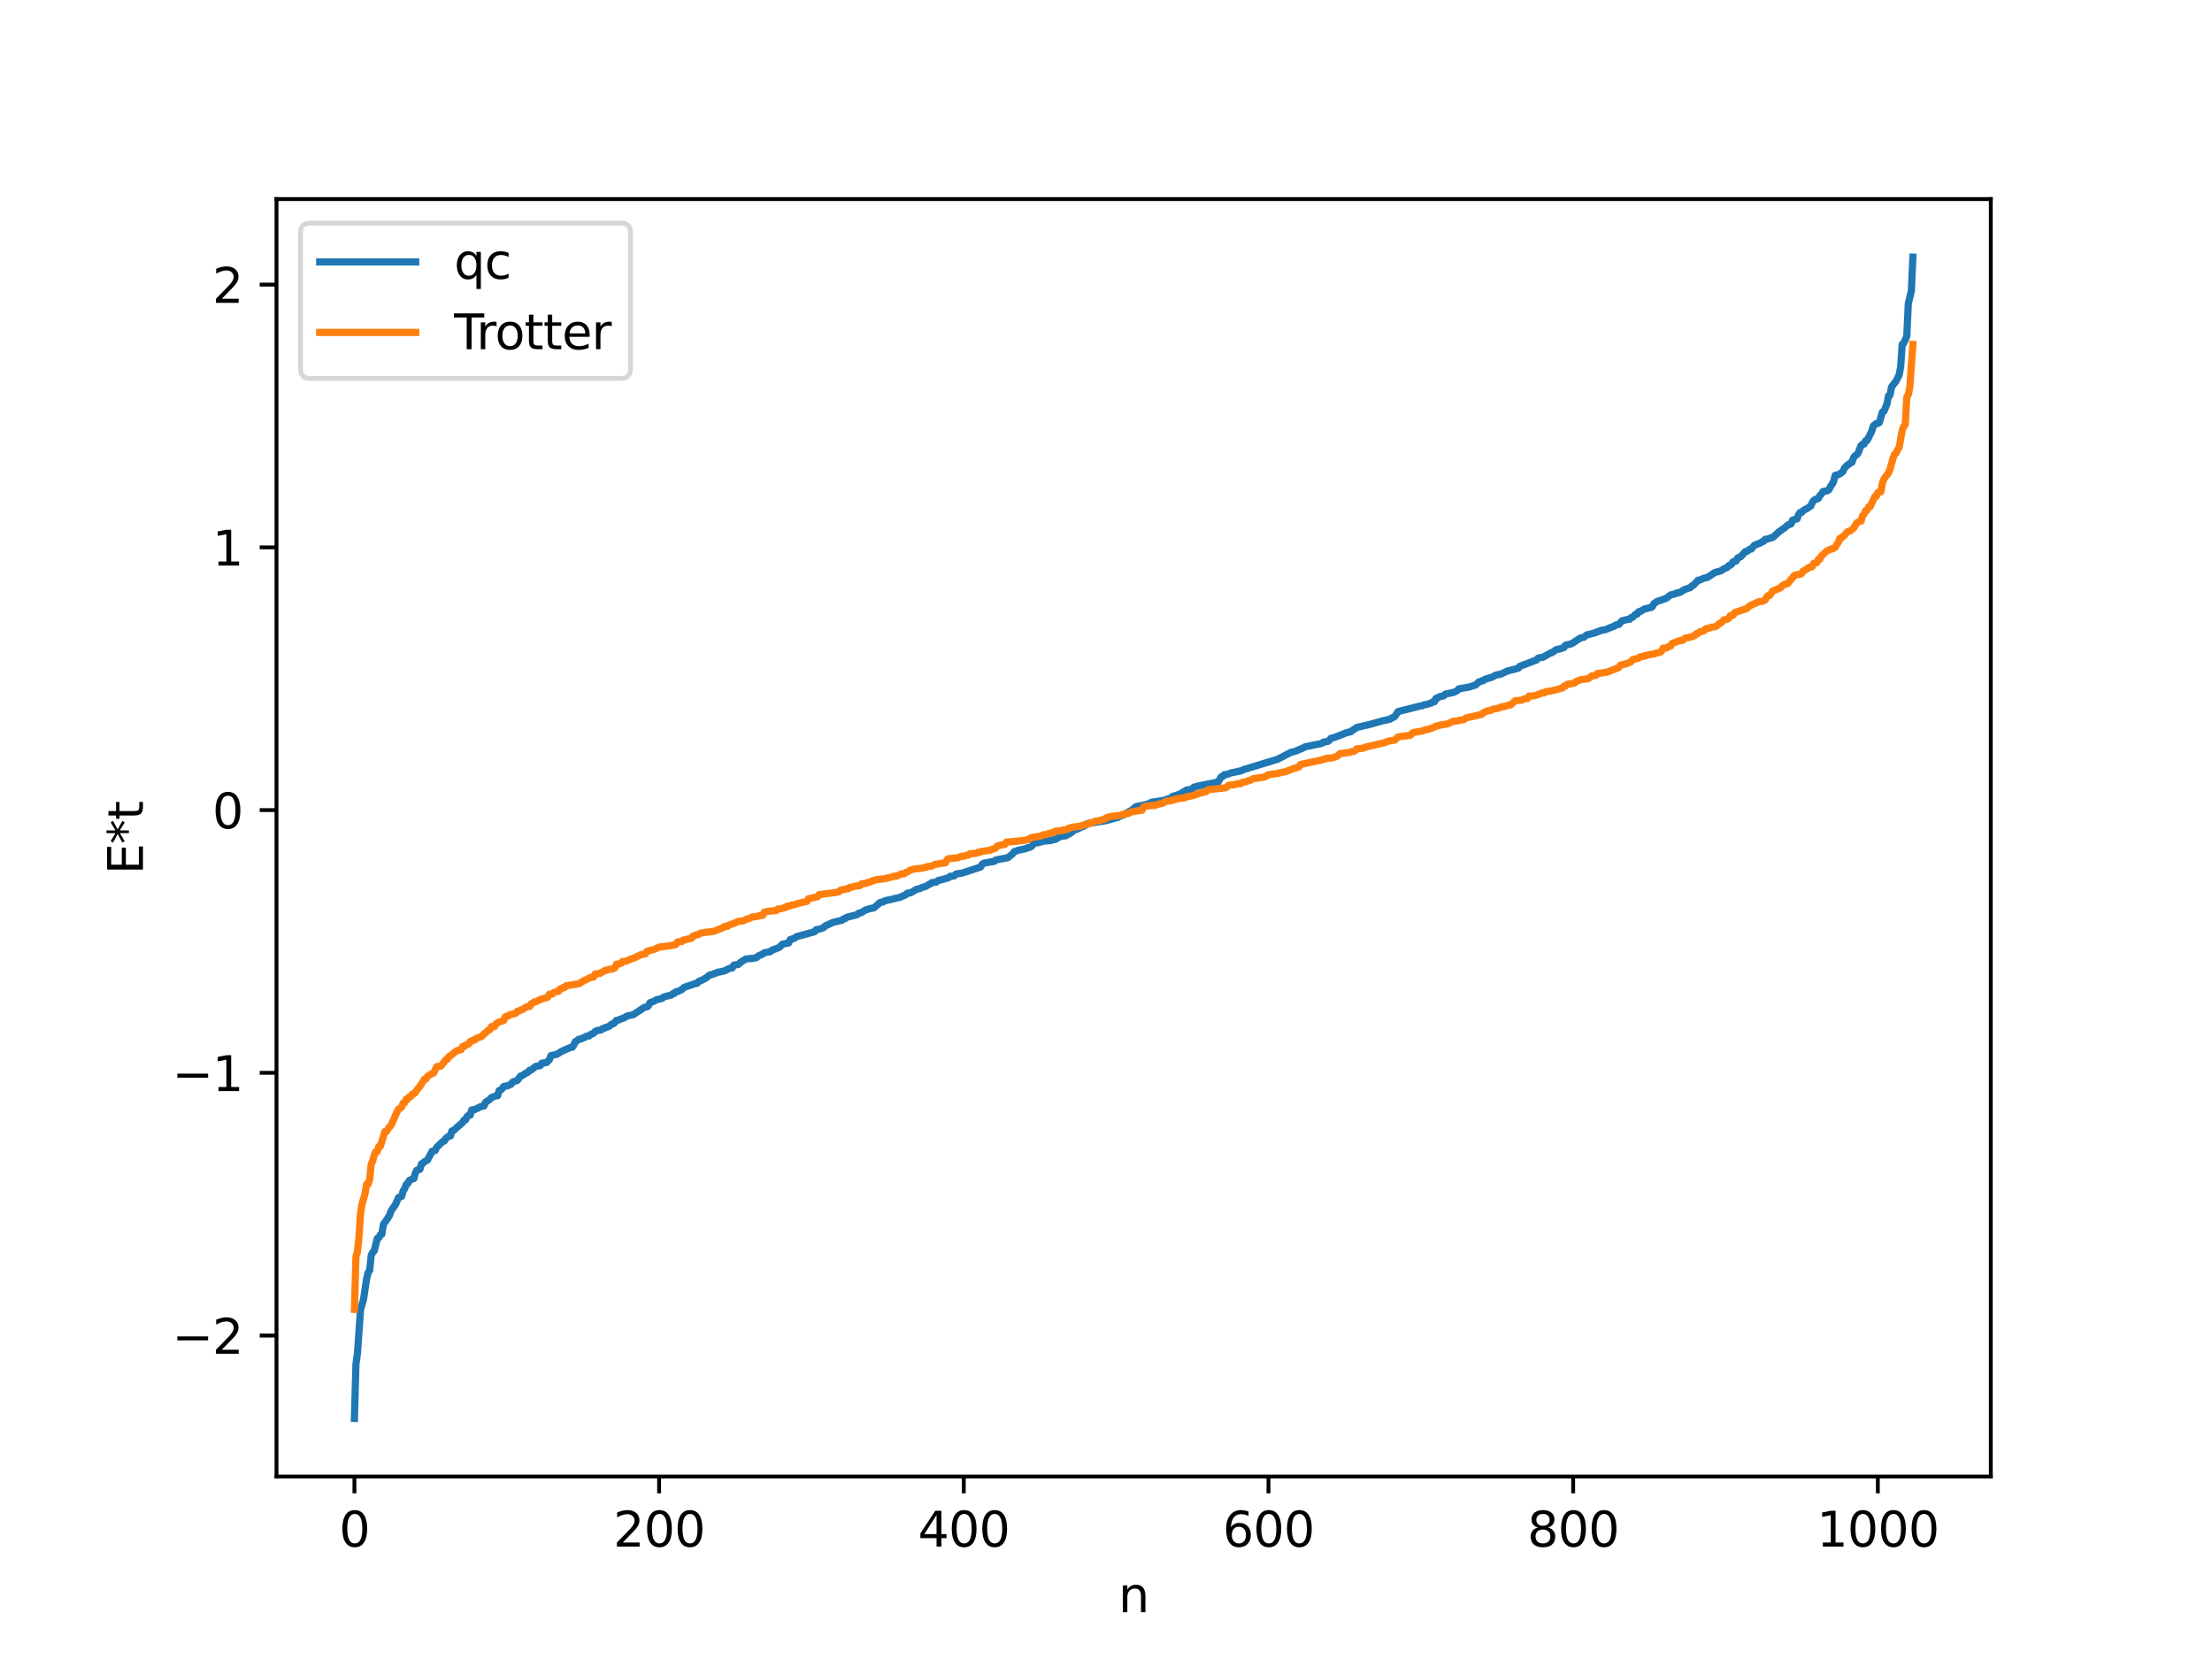 <?xml version="1.0" encoding="utf-8" standalone="no"?>
<!DOCTYPE svg PUBLIC "-//W3C//DTD SVG 1.1//EN"
  "http://www.w3.org/Graphics/SVG/1.1/DTD/svg11.dtd">
<svg xmlns:xlink="http://www.w3.org/1999/xlink" width="460.8pt" height="345.6pt" viewBox="0 0 460.8 345.6" xmlns="http://www.w3.org/2000/svg" version="1.1">
 <defs>
  <style type="text/css">*{stroke-linejoin: round; stroke-linecap: butt}</style>
 </defs>
 <g id="figure_1">
  <g id="patch_1">
   <path d="M 0 345.6 
L 460.8 345.6 
L 460.8 0 
L 0 0 
z
" style="fill: #ffffff"/>
  </g>
  <g id="axes_1">
   <g id="patch_2">
    <path d="M 57.6 307.584 
L 414.72 307.584 
L 414.72 41.472 
L 57.6 41.472 
z
" style="fill: #ffffff"/>
   </g>
   <g id="matplotlib.axis_1">
    <g id="xtick_1">
     <g id="line2d_1">
      <defs>
       <path id="mcd748b2052" d="M 0 0 
L 0 3.5 
" style="stroke: #000000; stroke-width: 0.8"/>
      </defs>
      <g>
       <use xlink:href="#mcd748b2052" x="73.833" y="307.584" style="stroke: #000000; stroke-width: 0.8"/>
      </g>
     </g>
     <g id="text_1">
      <!-- 0 -->
      <g transform="translate(70.651 322.182) scale(0.1 -0.1)">
       <defs>
        <path id="DejaVuSans-30" d="M 2034 4250 
Q 1547 4250 1301 3770 
Q 1056 3291 1056 2328 
Q 1056 1369 1301 889 
Q 1547 409 2034 409 
Q 2525 409 2770 889 
Q 3016 1369 3016 2328 
Q 3016 3291 2770 3770 
Q 2525 4250 2034 4250 
z
M 2034 4750 
Q 2819 4750 3233 4129 
Q 3647 3509 3647 2328 
Q 3647 1150 3233 529 
Q 2819 -91 2034 -91 
Q 1250 -91 836 529 
Q 422 1150 422 2328 
Q 422 3509 836 4129 
Q 1250 4750 2034 4750 
z
" transform="scale(0.016)"/>
       </defs>
       <use xlink:href="#DejaVuSans-30"/>
      </g>
     </g>
    </g>
    <g id="xtick_2">
     <g id="line2d_2">
      <g>
       <use xlink:href="#mcd748b2052" x="137.304" y="307.584" style="stroke: #000000; stroke-width: 0.8"/>
      </g>
     </g>
     <g id="text_2">
      <!-- 200 -->
      <g transform="translate(127.76 322.182) scale(0.1 -0.1)">
       <defs>
        <path id="DejaVuSans-32" d="M 1228 531 
L 3431 531 
L 3431 0 
L 469 0 
L 469 531 
Q 828 903 1448 1529 
Q 2069 2156 2228 2338 
Q 2531 2678 2651 2914 
Q 2772 3150 2772 3378 
Q 2772 3750 2511 3984 
Q 2250 4219 1831 4219 
Q 1534 4219 1204 4116 
Q 875 4013 500 3803 
L 500 4441 
Q 881 4594 1212 4672 
Q 1544 4750 1819 4750 
Q 2544 4750 2975 4387 
Q 3406 4025 3406 3419 
Q 3406 3131 3298 2873 
Q 3191 2616 2906 2266 
Q 2828 2175 2409 1742 
Q 1991 1309 1228 531 
z
" transform="scale(0.016)"/>
       </defs>
       <use xlink:href="#DejaVuSans-32"/>
       <use xlink:href="#DejaVuSans-30" x="63.623"/>
       <use xlink:href="#DejaVuSans-30" x="127.246"/>
      </g>
     </g>
    </g>
    <g id="xtick_3">
     <g id="line2d_3">
      <g>
       <use xlink:href="#mcd748b2052" x="200.775" y="307.584" style="stroke: #000000; stroke-width: 0.8"/>
      </g>
     </g>
     <g id="text_3">
      <!-- 400 -->
      <g transform="translate(191.231 322.182) scale(0.1 -0.1)">
       <defs>
        <path id="DejaVuSans-34" d="M 2419 4116 
L 825 1625 
L 2419 1625 
L 2419 4116 
z
M 2253 4666 
L 3047 4666 
L 3047 1625 
L 3713 1625 
L 3713 1100 
L 3047 1100 
L 3047 0 
L 2419 0 
L 2419 1100 
L 313 1100 
L 313 1709 
L 2253 4666 
z
" transform="scale(0.016)"/>
       </defs>
       <use xlink:href="#DejaVuSans-34"/>
       <use xlink:href="#DejaVuSans-30" x="63.623"/>
       <use xlink:href="#DejaVuSans-30" x="127.246"/>
      </g>
     </g>
    </g>
    <g id="xtick_4">
     <g id="line2d_4">
      <g>
       <use xlink:href="#mcd748b2052" x="264.246" y="307.584" style="stroke: #000000; stroke-width: 0.8"/>
      </g>
     </g>
     <g id="text_4">
      <!-- 600 -->
      <g transform="translate(254.702 322.182) scale(0.1 -0.1)">
       <defs>
        <path id="DejaVuSans-36" d="M 2113 2584 
Q 1688 2584 1439 2293 
Q 1191 2003 1191 1497 
Q 1191 994 1439 701 
Q 1688 409 2113 409 
Q 2538 409 2786 701 
Q 3034 994 3034 1497 
Q 3034 2003 2786 2293 
Q 2538 2584 2113 2584 
z
M 3366 4563 
L 3366 3988 
Q 3128 4100 2886 4159 
Q 2644 4219 2406 4219 
Q 1781 4219 1451 3797 
Q 1122 3375 1075 2522 
Q 1259 2794 1537 2939 
Q 1816 3084 2150 3084 
Q 2853 3084 3261 2657 
Q 3669 2231 3669 1497 
Q 3669 778 3244 343 
Q 2819 -91 2113 -91 
Q 1303 -91 875 529 
Q 447 1150 447 2328 
Q 447 3434 972 4092 
Q 1497 4750 2381 4750 
Q 2619 4750 2861 4703 
Q 3103 4656 3366 4563 
z
" transform="scale(0.016)"/>
       </defs>
       <use xlink:href="#DejaVuSans-36"/>
       <use xlink:href="#DejaVuSans-30" x="63.623"/>
       <use xlink:href="#DejaVuSans-30" x="127.246"/>
      </g>
     </g>
    </g>
    <g id="xtick_5">
     <g id="line2d_5">
      <g>
       <use xlink:href="#mcd748b2052" x="327.717" y="307.584" style="stroke: #000000; stroke-width: 0.8"/>
      </g>
     </g>
     <g id="text_5">
      <!-- 800 -->
      <g transform="translate(318.173 322.182) scale(0.1 -0.1)">
       <defs>
        <path id="DejaVuSans-38" d="M 2034 2216 
Q 1584 2216 1326 1975 
Q 1069 1734 1069 1313 
Q 1069 891 1326 650 
Q 1584 409 2034 409 
Q 2484 409 2743 651 
Q 3003 894 3003 1313 
Q 3003 1734 2745 1975 
Q 2488 2216 2034 2216 
z
M 1403 2484 
Q 997 2584 770 2862 
Q 544 3141 544 3541 
Q 544 4100 942 4425 
Q 1341 4750 2034 4750 
Q 2731 4750 3128 4425 
Q 3525 4100 3525 3541 
Q 3525 3141 3298 2862 
Q 3072 2584 2669 2484 
Q 3125 2378 3379 2068 
Q 3634 1759 3634 1313 
Q 3634 634 3220 271 
Q 2806 -91 2034 -91 
Q 1263 -91 848 271 
Q 434 634 434 1313 
Q 434 1759 690 2068 
Q 947 2378 1403 2484 
z
M 1172 3481 
Q 1172 3119 1398 2916 
Q 1625 2713 2034 2713 
Q 2441 2713 2670 2916 
Q 2900 3119 2900 3481 
Q 2900 3844 2670 4047 
Q 2441 4250 2034 4250 
Q 1625 4250 1398 4047 
Q 1172 3844 1172 3481 
z
" transform="scale(0.016)"/>
       </defs>
       <use xlink:href="#DejaVuSans-38"/>
       <use xlink:href="#DejaVuSans-30" x="63.623"/>
       <use xlink:href="#DejaVuSans-30" x="127.246"/>
      </g>
     </g>
    </g>
    <g id="xtick_6">
     <g id="line2d_6">
      <g>
       <use xlink:href="#mcd748b2052" x="391.188" y="307.584" style="stroke: #000000; stroke-width: 0.8"/>
      </g>
     </g>
     <g id="text_6">
      <!-- 1000 -->
      <g transform="translate(378.463 322.182) scale(0.1 -0.1)">
       <defs>
        <path id="DejaVuSans-31" d="M 794 531 
L 1825 531 
L 1825 4091 
L 703 3866 
L 703 4441 
L 1819 4666 
L 2450 4666 
L 2450 531 
L 3481 531 
L 3481 0 
L 794 0 
L 794 531 
z
" transform="scale(0.016)"/>
       </defs>
       <use xlink:href="#DejaVuSans-31"/>
       <use xlink:href="#DejaVuSans-30" x="63.623"/>
       <use xlink:href="#DejaVuSans-30" x="127.246"/>
       <use xlink:href="#DejaVuSans-30" x="190.869"/>
      </g>
     </g>
    </g>
    <g id="text_7">
     <!-- n -->
     <g transform="translate(232.991 335.861) scale(0.1 -0.1)">
      <defs>
       <path id="DejaVuSans-6e" d="M 3513 2113 
L 3513 0 
L 2938 0 
L 2938 2094 
Q 2938 2591 2744 2837 
Q 2550 3084 2163 3084 
Q 1697 3084 1428 2787 
Q 1159 2491 1159 1978 
L 1159 0 
L 581 0 
L 581 3500 
L 1159 3500 
L 1159 2956 
Q 1366 3272 1645 3428 
Q 1925 3584 2291 3584 
Q 2894 3584 3203 3211 
Q 3513 2838 3513 2113 
z
" transform="scale(0.016)"/>
      </defs>
      <use xlink:href="#DejaVuSans-6e"/>
     </g>
    </g>
   </g>
   <g id="matplotlib.axis_2">
    <g id="ytick_1">
     <g id="line2d_7">
      <defs>
       <path id="m29ed5a528a" d="M 0 0 
L -3.5 0 
" style="stroke: #000000; stroke-width: 0.8"/>
      </defs>
      <g>
       <use xlink:href="#m29ed5a528a" x="57.6" y="278.224" style="stroke: #000000; stroke-width: 0.8"/>
      </g>
     </g>
     <g id="text_8">
      <!-- −2 -->
      <g transform="translate(35.858 282.023) scale(0.1 -0.1)">
       <defs>
        <path id="DejaVuSans-2212" d="M 678 2272 
L 4684 2272 
L 4684 1741 
L 678 1741 
L 678 2272 
z
" transform="scale(0.016)"/>
       </defs>
       <use xlink:href="#DejaVuSans-2212"/>
       <use xlink:href="#DejaVuSans-32" x="83.789"/>
      </g>
     </g>
    </g>
    <g id="ytick_2">
     <g id="line2d_8">
      <g>
       <use xlink:href="#m29ed5a528a" x="57.6" y="223.491" style="stroke: #000000; stroke-width: 0.8"/>
      </g>
     </g>
     <g id="text_9">
      <!-- −1 -->
      <g transform="translate(35.858 227.29) scale(0.1 -0.1)">
       <use xlink:href="#DejaVuSans-2212"/>
       <use xlink:href="#DejaVuSans-31" x="83.789"/>
      </g>
     </g>
    </g>
    <g id="ytick_3">
     <g id="line2d_9">
      <g>
       <use xlink:href="#m29ed5a528a" x="57.6" y="168.757" style="stroke: #000000; stroke-width: 0.8"/>
      </g>
     </g>
     <g id="text_10">
      <!-- 0 -->
      <g transform="translate(44.237 172.556) scale(0.1 -0.1)">
       <use xlink:href="#DejaVuSans-30"/>
      </g>
     </g>
    </g>
    <g id="ytick_4">
     <g id="line2d_10">
      <g>
       <use xlink:href="#m29ed5a528a" x="57.6" y="114.024" style="stroke: #000000; stroke-width: 0.8"/>
      </g>
     </g>
     <g id="text_11">
      <!-- 1 -->
      <g transform="translate(44.237 117.823) scale(0.1 -0.1)">
       <use xlink:href="#DejaVuSans-31"/>
      </g>
     </g>
    </g>
    <g id="ytick_5">
     <g id="line2d_11">
      <g>
       <use xlink:href="#m29ed5a528a" x="57.6" y="59.29" style="stroke: #000000; stroke-width: 0.8"/>
      </g>
     </g>
     <g id="text_12">
      <!-- 2 -->
      <g transform="translate(44.237 63.09) scale(0.1 -0.1)">
       <use xlink:href="#DejaVuSans-32"/>
      </g>
     </g>
    </g>
    <g id="text_13">
     <!-- E*t -->
     <g transform="translate(29.778 182.148) rotate(-90) scale(0.1 -0.1)">
      <defs>
       <path id="DejaVuSans-45" d="M 628 4666 
L 3578 4666 
L 3578 4134 
L 1259 4134 
L 1259 2753 
L 3481 2753 
L 3481 2222 
L 1259 2222 
L 1259 531 
L 3634 531 
L 3634 0 
L 628 0 
L 628 4666 
z
" transform="scale(0.016)"/>
       <path id="DejaVuSans-2a" d="M 3009 3897 
L 1888 3291 
L 3009 2681 
L 2828 2375 
L 1778 3009 
L 1778 1831 
L 1422 1831 
L 1422 3009 
L 372 2375 
L 191 2681 
L 1313 3291 
L 191 3897 
L 372 4206 
L 1422 3572 
L 1422 4750 
L 1778 4750 
L 1778 3572 
L 2828 4206 
L 3009 3897 
z
" transform="scale(0.016)"/>
       <path id="DejaVuSans-74" d="M 1172 4494 
L 1172 3500 
L 2356 3500 
L 2356 3053 
L 1172 3053 
L 1172 1153 
Q 1172 725 1289 603 
Q 1406 481 1766 481 
L 2356 481 
L 2356 0 
L 1766 0 
Q 1100 0 847 248 
Q 594 497 594 1153 
L 594 3053 
L 172 3053 
L 172 3500 
L 594 3500 
L 594 4494 
L 1172 4494 
z
" transform="scale(0.016)"/>
      </defs>
      <use xlink:href="#DejaVuSans-45"/>
      <use xlink:href="#DejaVuSans-2a" x="63.184"/>
      <use xlink:href="#DejaVuSans-74" x="113.184"/>
     </g>
    </g>
   </g>
   <g id="line2d_12">
    <path d="M 73.833 295.488 
L 74.15 284.18 
L 74.467 281.907 
L 75.102 272.859 
L 75.737 270.665 
L 76.372 266.401 
L 76.689 265.092 
L 77.006 264.67 
L 77.324 261.513 
L 77.641 260.882 
L 77.958 260.582 
L 78.593 257.993 
L 78.91 257.86 
L 79.228 257.216 
L 79.545 257.118 
L 79.862 255.094 
L 80.815 253.719 
L 81.132 253.214 
L 81.449 252.272 
L 82.401 250.911 
L 83.036 249.463 
L 83.671 249.217 
L 83.988 248.062 
L 84.305 247.623 
L 84.623 246.737 
L 84.94 246.553 
L 85.258 245.927 
L 85.892 245.597 
L 86.21 245.525 
L 86.527 244.352 
L 86.844 243.755 
L 87.162 243.727 
L 87.479 243.574 
L 87.796 242.453 
L 88.114 242.324 
L 88.431 241.993 
L 89.066 241.642 
L 90.018 239.825 
L 90.653 239.673 
L 90.97 239.004 
L 92.239 237.79 
L 92.557 237.704 
L 92.874 237.158 
L 93.509 236.687 
L 93.826 236.65 
L 94.143 235.594 
L 94.461 235.506 
L 96.365 233.843 
L 96.682 233.322 
L 97 233.276 
L 97.317 232.56 
L 97.634 232.324 
L 97.952 232.31 
L 98.269 231.214 
L 98.904 231.156 
L 100.173 230.52 
L 100.808 230.418 
L 101.125 229.647 
L 102.077 229.007 
L 102.395 228.627 
L 103.347 228.278 
L 103.664 228.246 
L 103.981 227.175 
L 104.299 227.075 
L 104.616 226.794 
L 104.934 226.341 
L 105.886 226.149 
L 106.52 225.816 
L 106.838 225.384 
L 107.79 225.064 
L 108.424 224.174 
L 108.742 224.09 
L 109.694 223.473 
L 110.011 223.359 
L 110.329 222.944 
L 110.646 222.902 
L 111.281 222.394 
L 111.598 222.153 
L 112.55 221.999 
L 112.867 221.471 
L 113.82 221.357 
L 114.454 220.747 
L 114.772 219.907 
L 116.041 219.616 
L 116.993 219.01 
L 118.897 218.177 
L 119.215 218.159 
L 119.532 217.718 
L 119.849 216.996 
L 120.167 216.844 
L 120.484 216.523 
L 121.119 216.407 
L 121.436 216.205 
L 121.753 216.149 
L 122.071 215.888 
L 122.705 215.81 
L 123.023 215.5 
L 123.658 215.251 
L 123.975 214.89 
L 124.292 214.716 
L 125.244 214.538 
L 125.562 214.265 
L 125.879 214.228 
L 126.196 214.007 
L 126.514 213.965 
L 127.148 213.609 
L 127.466 213.309 
L 127.783 213.259 
L 128.1 212.988 
L 128.418 212.565 
L 128.735 212.529 
L 129.687 212.145 
L 130.005 212.046 
L 130.639 211.656 
L 131.909 211.383 
L 134.13 209.921 
L 134.448 209.784 
L 134.765 209.774 
L 135.082 209.516 
L 135.4 208.889 
L 136.352 208.519 
L 136.669 208.3 
L 137.939 207.977 
L 138.256 207.689 
L 138.891 207.513 
L 139.843 207.299 
L 140.16 207.014 
L 140.477 206.946 
L 140.795 206.599 
L 141.112 206.577 
L 142.064 206.145 
L 142.381 205.778 
L 143.016 205.49 
L 143.651 205.304 
L 144.92 204.857 
L 145.238 204.847 
L 145.555 204.452 
L 146.19 204.194 
L 147.142 203.68 
L 147.777 203.127 
L 148.411 202.986 
L 149.681 202.484 
L 149.998 202.475 
L 150.633 202.303 
L 150.95 202.25 
L 151.902 201.746 
L 152.537 201.65 
L 152.854 201.065 
L 153.806 200.906 
L 154.441 200.345 
L 155.393 199.762 
L 156.98 199.628 
L 157.615 199.487 
L 157.932 199.159 
L 158.884 198.746 
L 159.201 198.491 
L 160.471 198.245 
L 160.788 197.961 
L 162.375 197.348 
L 163.01 196.674 
L 164.279 196.449 
L 164.596 195.739 
L 165.548 195.439 
L 165.866 195.146 
L 169.674 194.106 
L 169.991 193.693 
L 170.943 193.488 
L 171.578 193.227 
L 171.896 192.905 
L 173.482 192.163 
L 174.117 192.002 
L 175.386 191.712 
L 175.704 191.433 
L 176.021 191.392 
L 176.339 191.108 
L 178.56 190.54 
L 178.877 190.232 
L 179.512 190.087 
L 180.147 189.642 
L 181.099 189.313 
L 182.051 189.129 
L 183.32 188.021 
L 183.955 187.895 
L 184.272 187.662 
L 185.859 187.318 
L 186.494 187.15 
L 187.446 186.945 
L 188.715 186.378 
L 189.033 186.052 
L 189.667 186.017 
L 190.937 185.252 
L 191.572 185.125 
L 192.206 184.834 
L 192.841 184.655 
L 193.476 184.26 
L 193.793 184.154 
L 194.11 183.856 
L 195.062 183.767 
L 195.38 183.447 
L 196.649 183.123 
L 197.601 182.853 
L 197.919 182.549 
L 198.553 182.524 
L 198.871 182.402 
L 199.188 182.068 
L 200.458 181.871 
L 204.266 180.618 
L 204.583 180.071 
L 204.9 179.829 
L 205.535 179.712 
L 206.17 179.595 
L 207.122 179.439 
L 207.439 179.153 
L 208.709 178.911 
L 209.661 178.721 
L 209.978 178.679 
L 210.93 177.878 
L 211.248 177.444 
L 212.2 177.108 
L 213.786 176.766 
L 214.104 176.569 
L 214.421 176.564 
L 214.739 176.423 
L 215.056 176.14 
L 215.373 175.627 
L 216.325 175.542 
L 217.277 175.252 
L 218.864 175.101 
L 219.499 174.887 
L 219.816 174.882 
L 220.768 174.305 
L 221.403 174.171 
L 222.038 174.105 
L 222.355 173.812 
L 222.672 173.762 
L 223.307 173.329 
L 223.624 172.961 
L 224.259 172.789 
L 226.163 171.895 
L 226.481 171.587 
L 227.115 171.466 
L 229.654 171.084 
L 230.606 170.908 
L 231.876 170.558 
L 232.51 170.342 
L 232.828 170.326 
L 233.145 170.072 
L 234.097 169.754 
L 234.732 169.331 
L 235.049 169.244 
L 235.367 168.963 
L 235.684 168.841 
L 236.636 168.047 
L 239.175 167.5 
L 239.81 167.144 
L 242.666 166.688 
L 243.3 166.413 
L 243.935 166.281 
L 244.253 165.897 
L 244.887 165.74 
L 245.839 165.38 
L 246.157 165.353 
L 246.474 164.968 
L 246.791 164.931 
L 247.109 164.603 
L 248.378 164.397 
L 248.696 163.989 
L 249.648 163.722 
L 250.282 163.603 
L 253.773 162.899 
L 254.408 161.82 
L 254.725 161.758 
L 255.043 161.379 
L 255.677 161.325 
L 256.312 161.042 
L 258.534 160.569 
L 259.168 160.288 
L 266.15 158.167 
L 267.737 157.34 
L 269.006 156.685 
L 269.641 156.569 
L 271.228 155.922 
L 271.862 155.581 
L 275.353 154.863 
L 275.671 154.597 
L 276.623 154.452 
L 276.94 154.225 
L 277.258 153.796 
L 277.892 153.655 
L 279.796 152.933 
L 280.431 152.649 
L 280.748 152.617 
L 281.066 152.47 
L 281.383 152.459 
L 281.7 152.133 
L 282.018 151.996 
L 282.653 151.531 
L 285.191 150.953 
L 287.096 150.428 
L 288.048 150.151 
L 289.634 149.802 
L 289.952 149.532 
L 290.269 149.464 
L 290.586 149.224 
L 291.221 148.245 
L 295.981 147.038 
L 296.299 147.022 
L 296.616 146.828 
L 297.251 146.733 
L 298.203 146.434 
L 298.52 146.193 
L 298.838 146.181 
L 299.155 145.461 
L 299.472 145.447 
L 299.79 145.162 
L 300.742 144.977 
L 301.059 144.598 
L 302.011 144.412 
L 302.963 144.184 
L 303.598 143.843 
L 303.915 143.491 
L 306.137 143.11 
L 306.772 142.888 
L 307.406 142.706 
L 308.041 142.06 
L 308.358 142.007 
L 308.676 141.819 
L 308.993 141.801 
L 309.31 141.521 
L 310.897 141.043 
L 311.532 140.659 
L 312.167 140.509 
L 312.484 140.5 
L 314.071 139.773 
L 316.292 139.199 
L 316.61 138.794 
L 320.1 137.485 
L 320.418 137.1 
L 321.053 136.962 
L 321.37 136.953 
L 322.957 136.05 
L 323.274 135.978 
L 324.226 135.315 
L 324.861 135.207 
L 325.813 134.881 
L 326.13 134.393 
L 327.4 134.102 
L 328.034 133.691 
L 328.669 133.26 
L 329.304 132.88 
L 329.939 132.761 
L 330.573 132.252 
L 331.525 132.035 
L 332.477 131.759 
L 332.795 131.572 
L 333.112 131.539 
L 333.429 131.347 
L 334.381 131.183 
L 335.968 130.545 
L 336.286 130.446 
L 336.603 130.195 
L 337.238 130.075 
L 337.872 129.348 
L 338.507 129.164 
L 339.142 129.029 
L 339.459 129.019 
L 339.777 128.653 
L 340.094 128.592 
L 340.729 127.959 
L 341.046 127.926 
L 341.363 127.424 
L 341.681 127.393 
L 342.633 126.824 
L 342.95 126.808 
L 343.585 126.596 
L 343.902 126.582 
L 344.22 126.359 
L 344.537 125.766 
L 345.172 125.311 
L 347.076 124.656 
L 348.028 123.923 
L 348.98 123.708 
L 349.297 123.525 
L 349.932 123.423 
L 350.884 122.834 
L 352.153 122.393 
L 352.471 122.039 
L 352.788 121.909 
L 353.74 120.872 
L 354.058 120.847 
L 355.01 120.433 
L 355.644 120.307 
L 356.914 119.479 
L 357.231 119.261 
L 358.5 118.917 
L 359.135 118.487 
L 359.77 118.238 
L 360.087 117.846 
L 360.405 117.775 
L 360.722 117.536 
L 361.039 117.022 
L 361.674 116.887 
L 361.991 116.231 
L 362.626 115.976 
L 363.578 114.902 
L 363.896 114.871 
L 364.53 114.395 
L 364.848 114.37 
L 365.482 113.584 
L 366.752 113.098 
L 367.069 112.85 
L 367.386 112.762 
L 367.704 112.352 
L 368.339 112.26 
L 368.973 112.022 
L 369.291 111.97 
L 370.56 110.803 
L 371.829 109.904 
L 372.464 109.355 
L 373.099 109.149 
L 373.416 108.366 
L 374.051 108.18 
L 374.368 108.08 
L 374.686 107.152 
L 375.003 106.764 
L 375.32 106.752 
L 375.638 106.359 
L 376.59 105.846 
L 377.224 105.402 
L 377.542 104.653 
L 377.859 104.23 
L 378.177 104.01 
L 378.494 104 
L 378.811 103.813 
L 379.129 103.22 
L 379.446 102.905 
L 379.763 102.398 
L 380.398 102.27 
L 380.715 102.222 
L 381.033 101.963 
L 381.35 101.275 
L 381.667 100.901 
L 381.985 100.261 
L 382.302 99.026 
L 382.937 98.879 
L 383.254 98.728 
L 383.889 98.264 
L 384.206 97.548 
L 384.841 96.885 
L 385.158 96.737 
L 385.476 96.409 
L 385.793 96.311 
L 386.11 95.406 
L 386.428 94.95 
L 386.745 94.771 
L 387.062 94.398 
L 387.697 92.805 
L 388.015 92.529 
L 388.332 92.504 
L 388.649 91.819 
L 388.967 91.735 
L 389.919 89.82 
L 390.236 88.751 
L 390.871 88.227 
L 391.188 88.21 
L 391.505 88.024 
L 392.14 85.832 
L 392.458 85.682 
L 393.092 84.156 
L 393.41 82.44 
L 393.727 82.332 
L 394.044 80.613 
L 394.679 79.79 
L 394.996 79.383 
L 395.631 78.08 
L 395.948 76.365 
L 396.266 71.705 
L 396.583 71.477 
L 397.218 70.066 
L 397.535 63.26 
L 398.17 60.631 
L 398.487 53.568 
L 398.487 53.568 
" clip-path="url(#p388b1a6c48)" style="fill: none; stroke: #1f77b4; stroke-width: 1.5; stroke-linecap: square"/>
   </g>
   <g id="line2d_13">
    <path d="M 73.833 272.751 
L 74.15 261.804 
L 74.467 260.733 
L 74.785 257.623 
L 75.102 252.779 
L 75.42 250.857 
L 76.054 248.617 
L 76.372 246.676 
L 76.689 246.676 
L 77.006 245.713 
L 77.324 242.541 
L 77.641 241.833 
L 77.958 240.655 
L 78.276 239.911 
L 78.593 239.911 
L 78.91 238.839 
L 79.228 238.802 
L 80.18 235.729 
L 80.497 235.729 
L 81.132 234.766 
L 81.449 234.468 
L 82.719 231.595 
L 83.036 231.02 
L 83.353 230.886 
L 83.671 230.612 
L 83.988 229.783 
L 84.305 229.709 
L 84.623 228.964 
L 84.94 228.964 
L 85.258 228.493 
L 85.575 228.436 
L 85.892 227.893 
L 86.21 227.855 
L 86.527 227.613 
L 86.844 227.042 
L 87.479 226.306 
L 88.431 224.783 
L 88.748 224.783 
L 89.066 224.217 
L 89.7 223.819 
L 90.335 223.521 
L 90.97 222.199 
L 91.605 222.163 
L 91.922 222.017 
L 92.874 220.759 
L 93.191 220.648 
L 93.509 220.073 
L 93.826 219.939 
L 95.096 218.914 
L 96.048 218.664 
L 96.365 218.017 
L 96.682 218.017 
L 97 217.691 
L 97.634 217.489 
L 97.952 216.946 
L 98.269 216.908 
L 98.586 216.666 
L 98.904 216.66 
L 99.221 216.293 
L 100.173 215.998 
L 100.491 215.776 
L 100.808 215.359 
L 101.125 215.191 
L 101.76 214.575 
L 102.077 214.484 
L 102.395 213.847 
L 103.029 213.836 
L 103.347 213.27 
L 103.981 212.873 
L 104.616 212.707 
L 104.934 212.575 
L 105.251 211.822 
L 105.886 211.637 
L 106.203 211.366 
L 106.838 211.252 
L 107.472 211.07 
L 107.79 210.665 
L 108.107 210.613 
L 108.424 210.398 
L 108.742 210.342 
L 109.694 209.737 
L 110.329 209.669 
L 110.646 209.127 
L 110.963 208.993 
L 111.281 208.718 
L 111.598 208.695 
L 112.55 208.225 
L 114.137 207.717 
L 114.454 207.105 
L 115.089 207.071 
L 115.406 206.744 
L 116.041 206.542 
L 116.358 206.518 
L 116.676 205.999 
L 116.993 205.962 
L 117.31 205.719 
L 117.628 205.714 
L 117.945 205.346 
L 119.215 205.149 
L 120.484 204.948 
L 120.801 204.83 
L 121.436 204.413 
L 123.023 203.629 
L 123.658 203.538 
L 123.975 202.9 
L 124.927 202.795 
L 126.196 202.102 
L 126.514 202.087 
L 126.831 201.944 
L 127.466 201.882 
L 128.1 201.628 
L 128.418 200.875 
L 129.053 200.759 
L 129.37 200.691 
L 129.687 200.305 
L 130.322 200.27 
L 131.591 199.718 
L 131.909 199.666 
L 132.226 199.452 
L 132.543 199.395 
L 132.861 199.164 
L 133.178 199.086 
L 133.496 198.865 
L 134.448 198.722 
L 134.765 198.18 
L 136.352 197.749 
L 137.304 197.305 
L 139.525 197.021 
L 140.795 196.771 
L 141.112 196.25 
L 141.747 196.124 
L 142.064 196.124 
L 142.381 195.803 
L 142.699 195.797 
L 143.334 195.596 
L 143.968 195.504 
L 144.286 195.052 
L 144.603 195.015 
L 144.92 194.773 
L 145.555 194.652 
L 145.872 194.4 
L 147.142 194.202 
L 148.729 194.001 
L 150.633 193.246 
L 150.95 192.986 
L 151.585 192.969 
L 151.902 192.682 
L 152.854 192.376 
L 153.806 191.943 
L 154.758 191.849 
L 155.71 191.396 
L 156.028 191.377 
L 156.662 191.022 
L 157.615 190.935 
L 158.249 190.737 
L 158.884 190.681 
L 159.201 190.038 
L 160.153 189.82 
L 161.74 189.674 
L 162.058 189.359 
L 162.692 189.323 
L 163.327 189.098 
L 163.644 189.079 
L 163.962 188.777 
L 164.596 188.72 
L 164.914 188.534 
L 165.548 188.449 
L 166.183 188.217 
L 168.087 187.775 
L 168.405 187.233 
L 170.309 186.802 
L 170.626 186.367 
L 171.578 186.249 
L 174.117 185.922 
L 174.752 185.762 
L 175.069 185.458 
L 176.339 185.177 
L 176.656 185.177 
L 176.973 184.857 
L 177.291 184.851 
L 177.925 184.649 
L 179.195 184.46 
L 179.512 184.106 
L 180.464 184.017 
L 180.781 183.826 
L 181.416 183.706 
L 181.734 183.453 
L 182.051 183.431 
L 182.368 183.28 
L 184.272 183.054 
L 185.224 182.814 
L 185.859 182.664 
L 186.177 182.527 
L 186.811 182.511 
L 187.763 182.04 
L 188.398 182.023 
L 188.715 181.735 
L 189.033 181.647 
L 189.667 181.244 
L 190.62 180.996 
L 191.889 180.895 
L 192.524 180.732 
L 192.841 180.718 
L 193.158 180.521 
L 194.11 180.43 
L 194.745 180.051 
L 195.38 179.988 
L 196.015 179.856 
L 196.967 179.734 
L 197.284 179.091 
L 197.601 178.877 
L 199.505 178.699 
L 200.14 178.412 
L 200.775 178.377 
L 201.41 178.151 
L 201.727 178.132 
L 202.044 177.838 
L 203.314 177.773 
L 203.631 177.588 
L 204.266 177.502 
L 204.583 177.335 
L 205.535 177.235 
L 206.17 177.153 
L 206.805 176.861 
L 207.122 176.829 
L 207.439 176.634 
L 207.757 176.211 
L 209.343 175.878 
L 209.661 175.421 
L 211.565 175.272 
L 213.469 175.049 
L 214.421 174.815 
L 214.739 174.512 
L 216.643 174.181 
L 216.96 174.121 
L 217.277 173.91 
L 217.912 173.83 
L 218.547 173.61 
L 219.181 173.513 
L 219.816 173.159 
L 221.086 173.07 
L 221.403 172.91 
L 222.355 172.759 
L 222.672 172.506 
L 222.99 172.484 
L 223.307 172.334 
L 225.211 172.074 
L 225.529 171.894 
L 226.481 171.717 
L 227.433 171.353 
L 227.75 171.29 
L 228.067 171.093 
L 229.02 170.957 
L 229.654 170.746 
L 229.972 170.7 
L 230.606 170.297 
L 231.558 170.049 
L 232.828 169.948 
L 233.462 169.808 
L 234.097 169.602 
L 235.049 169.483 
L 235.684 169.104 
L 236.319 169.042 
L 236.953 168.909 
L 237.905 168.788 
L 238.223 168.145 
L 238.54 167.93 
L 240.762 167.752 
L 241.396 167.465 
L 242.031 167.401 
L 242.983 166.891 
L 243.935 166.826 
L 244.253 166.641 
L 244.887 166.555 
L 245.205 166.389 
L 246.157 166.288 
L 246.791 166.207 
L 247.109 166.025 
L 248.696 165.687 
L 249.965 165.212 
L 250.6 165.106 
L 250.917 164.95 
L 251.234 164.931 
L 251.552 164.597 
L 251.869 164.468 
L 253.139 164.355 
L 255.36 164.103 
L 255.995 163.565 
L 257.264 163.453 
L 257.581 163.284 
L 258.534 163.234 
L 258.851 162.963 
L 259.486 162.883 
L 260.12 162.624 
L 260.438 162.566 
L 261.072 162.193 
L 261.707 162.123 
L 262.977 161.933 
L 263.611 161.812 
L 264.246 161.387 
L 266.15 161.127 
L 266.785 160.947 
L 267.737 160.77 
L 269.006 160.275 
L 269.641 160.027 
L 269.958 160.01 
L 270.593 159.753 
L 270.91 159.256 
L 275.353 158.315 
L 275.671 158.158 
L 275.988 158.147 
L 276.305 157.973 
L 277.575 157.875 
L 278.527 157.547 
L 279.162 156.972 
L 280.114 156.905 
L 281.383 156.662 
L 281.7 156.519 
L 282.018 156.519 
L 282.335 156.36 
L 282.653 155.975 
L 283.922 155.88 
L 284.557 155.608 
L 288.365 154.74 
L 289.317 154.37 
L 290.586 154.16 
L 291.221 153.521 
L 292.173 153.386 
L 293.76 153.174 
L 294.395 152.593 
L 296.299 152.288 
L 296.934 152.017 
L 297.568 151.937 
L 298.203 151.677 
L 298.52 151.619 
L 299.155 151.247 
L 299.472 151.241 
L 300.107 151.017 
L 301.377 150.854 
L 302.011 150.591 
L 302.646 150.274 
L 303.598 150.18 
L 304.233 150.001 
L 304.867 149.943 
L 305.502 149.513 
L 307.089 149.199 
L 308.041 148.95 
L 308.676 148.807 
L 308.993 148.469 
L 309.945 148.077 
L 310.58 148.001 
L 310.897 147.762 
L 312.167 147.536 
L 312.801 147.224 
L 313.436 147.189 
L 314.071 146.941 
L 314.705 146.835 
L 315.34 146.251 
L 315.658 145.966 
L 316.927 145.873 
L 317.562 145.572 
L 318.196 145.529 
L 318.514 145.029 
L 319.783 144.923 
L 320.418 144.662 
L 320.735 144.594 
L 321.053 144.395 
L 321.687 144.343 
L 322.005 144.079 
L 322.957 143.973 
L 323.909 143.754 
L 325.496 143.302 
L 325.813 142.936 
L 326.13 142.902 
L 326.448 142.575 
L 327.082 142.462 
L 328.034 142.284 
L 328.352 141.954 
L 329.304 141.598 
L 330.891 141.384 
L 331.525 140.838 
L 332.16 140.73 
L 332.477 140.673 
L 332.795 140.3 
L 333.429 140.248 
L 334.381 140.054 
L 334.699 140.046 
L 337.238 139.054 
L 337.555 138.566 
L 338.824 138.265 
L 339.777 137.86 
L 340.094 137.434 
L 341.363 137.108 
L 341.681 136.816 
L 342.315 136.76 
L 342.633 136.589 
L 342.95 136.583 
L 343.267 136.422 
L 343.585 136.406 
L 344.22 136.254 
L 344.537 136.243 
L 345.172 135.994 
L 345.806 135.889 
L 346.124 135.654 
L 346.441 135.019 
L 347.076 135.012 
L 347.71 134.625 
L 348.028 134.583 
L 348.345 134.051 
L 348.98 133.801 
L 349.932 133.433 
L 350.567 133.396 
L 350.884 133.026 
L 351.201 132.867 
L 351.836 132.807 
L 352.153 132.658 
L 352.471 132.635 
L 353.105 132.356 
L 353.423 131.989 
L 353.74 131.955 
L 354.058 131.628 
L 354.692 131.515 
L 355.01 131.361 
L 355.327 131.008 
L 355.962 130.862 
L 356.596 130.652 
L 357.231 130.571 
L 357.548 130.451 
L 358.183 129.882 
L 358.5 129.784 
L 359.135 129.108 
L 359.453 129.099 
L 360.087 128.863 
L 360.405 128.274 
L 361.039 128.158 
L 361.357 127.619 
L 363.896 126.763 
L 364.53 126.184 
L 366.434 125.331 
L 367.069 125.296 
L 367.704 125 
L 368.021 124.367 
L 368.339 124.072 
L 368.656 124.066 
L 369.291 123.104 
L 369.925 122.854 
L 370.877 122.486 
L 371.195 122.08 
L 371.829 121.712 
L 372.147 121.689 
L 372.464 121.53 
L 373.099 120.681 
L 373.416 120.392 
L 373.734 119.915 
L 374.368 119.705 
L 375.003 119.624 
L 375.32 119.504 
L 375.638 118.935 
L 375.955 118.837 
L 376.907 118.161 
L 377.224 118.153 
L 377.542 118.014 
L 377.859 117.327 
L 378.494 117.211 
L 378.811 116.487 
L 379.129 116.477 
L 379.446 115.816 
L 380.398 114.905 
L 381.35 114.384 
L 381.667 114.361 
L 382.302 114.054 
L 382.62 113.421 
L 382.937 113.045 
L 383.254 112.158 
L 383.572 112.145 
L 383.889 111.754 
L 384.206 111.539 
L 384.841 110.765 
L 385.476 110.583 
L 386.11 110.062 
L 386.745 108.992 
L 387.062 108.758 
L 387.697 108.558 
L 388.015 107.437 
L 388.332 107.067 
L 388.649 106.381 
L 388.967 106.277 
L 389.284 105.54 
L 389.601 105.53 
L 390.553 103.437 
L 390.871 103.414 
L 391.188 102.604 
L 391.823 102.474 
L 392.14 100.592 
L 392.458 99.782 
L 393.41 98.499 
L 393.727 97.731 
L 394.362 95.434 
L 394.679 94.594 
L 394.996 94.403 
L 395.314 93.648 
L 395.631 93.198 
L 396.266 89.646 
L 396.583 88.835 
L 396.9 88.449 
L 397.218 82.702 
L 397.535 82.252 
L 397.853 80.592 
L 398.487 71.755 
L 398.487 71.755 
" clip-path="url(#p388b1a6c48)" style="fill: none; stroke: #ff7f0e; stroke-width: 1.5; stroke-linecap: square"/>
   </g>
   <g id="patch_3">
    <path d="M 57.6 307.584 
L 57.6 41.472 
" style="fill: none; stroke: #000000; stroke-width: 0.8; stroke-linejoin: miter; stroke-linecap: square"/>
   </g>
   <g id="patch_4">
    <path d="M 414.72 307.584 
L 414.72 41.472 
" style="fill: none; stroke: #000000; stroke-width: 0.8; stroke-linejoin: miter; stroke-linecap: square"/>
   </g>
   <g id="patch_5">
    <path d="M 57.6 307.584 
L 414.72 307.584 
" style="fill: none; stroke: #000000; stroke-width: 0.8; stroke-linejoin: miter; stroke-linecap: square"/>
   </g>
   <g id="patch_6">
    <path d="M 57.6 41.472 
L 414.72 41.472 
" style="fill: none; stroke: #000000; stroke-width: 0.8; stroke-linejoin: miter; stroke-linecap: square"/>
   </g>
   <g id="legend_1">
    <g id="patch_7">
     <path d="M 64.6 78.828 
L 129.342 78.828 
Q 131.342 78.828 131.342 76.828 
L 131.342 48.472 
Q 131.342 46.472 129.342 46.472 
L 64.6 46.472 
Q 62.6 46.472 62.6 48.472 
L 62.6 76.828 
Q 62.6 78.828 64.6 78.828 
z
" style="fill: #ffffff; opacity: 0.8; stroke: #cccccc; stroke-linejoin: miter"/>
    </g>
    <g id="line2d_14">
     <path d="M 66.6 54.57 
L 76.6 54.57 
L 86.6 54.57 
" style="fill: none; stroke: #1f77b4; stroke-width: 1.5; stroke-linecap: square"/>
    </g>
    <g id="text_14">
     <!-- qc -->
     <g transform="translate(94.6 58.07) scale(0.1 -0.1)">
      <defs>
       <path id="DejaVuSans-71" d="M 947 1747 
Q 947 1113 1208 752 
Q 1469 391 1925 391 
Q 2381 391 2643 752 
Q 2906 1113 2906 1747 
Q 2906 2381 2643 2742 
Q 2381 3103 1925 3103 
Q 1469 3103 1208 2742 
Q 947 2381 947 1747 
z
M 2906 525 
Q 2725 213 2448 61 
Q 2172 -91 1784 -91 
Q 1150 -91 751 415 
Q 353 922 353 1747 
Q 353 2572 751 3078 
Q 1150 3584 1784 3584 
Q 2172 3584 2448 3432 
Q 2725 3281 2906 2969 
L 2906 3500 
L 3481 3500 
L 3481 -1331 
L 2906 -1331 
L 2906 525 
z
" transform="scale(0.016)"/>
       <path id="DejaVuSans-63" d="M 3122 3366 
L 3122 2828 
Q 2878 2963 2633 3030 
Q 2388 3097 2138 3097 
Q 1578 3097 1268 2742 
Q 959 2388 959 1747 
Q 959 1106 1268 751 
Q 1578 397 2138 397 
Q 2388 397 2633 464 
Q 2878 531 3122 666 
L 3122 134 
Q 2881 22 2623 -34 
Q 2366 -91 2075 -91 
Q 1284 -91 818 406 
Q 353 903 353 1747 
Q 353 2603 823 3093 
Q 1294 3584 2113 3584 
Q 2378 3584 2631 3529 
Q 2884 3475 3122 3366 
z
" transform="scale(0.016)"/>
      </defs>
      <use xlink:href="#DejaVuSans-71"/>
      <use xlink:href="#DejaVuSans-63" x="63.477"/>
     </g>
    </g>
    <g id="line2d_15">
     <path d="M 66.6 69.249 
L 76.6 69.249 
L 86.6 69.249 
" style="fill: none; stroke: #ff7f0e; stroke-width: 1.5; stroke-linecap: square"/>
    </g>
    <g id="text_15">
     <!-- Trotter -->
     <g transform="translate(94.6 72.749) scale(0.1 -0.1)">
      <defs>
       <path id="DejaVuSans-54" d="M -19 4666 
L 3928 4666 
L 3928 4134 
L 2272 4134 
L 2272 0 
L 1638 0 
L 1638 4134 
L -19 4134 
L -19 4666 
z
" transform="scale(0.016)"/>
       <path id="DejaVuSans-72" d="M 2631 2963 
Q 2534 3019 2420 3045 
Q 2306 3072 2169 3072 
Q 1681 3072 1420 2755 
Q 1159 2438 1159 1844 
L 1159 0 
L 581 0 
L 581 3500 
L 1159 3500 
L 1159 2956 
Q 1341 3275 1631 3429 
Q 1922 3584 2338 3584 
Q 2397 3584 2469 3576 
Q 2541 3569 2628 3553 
L 2631 2963 
z
" transform="scale(0.016)"/>
       <path id="DejaVuSans-6f" d="M 1959 3097 
Q 1497 3097 1228 2736 
Q 959 2375 959 1747 
Q 959 1119 1226 758 
Q 1494 397 1959 397 
Q 2419 397 2687 759 
Q 2956 1122 2956 1747 
Q 2956 2369 2687 2733 
Q 2419 3097 1959 3097 
z
M 1959 3584 
Q 2709 3584 3137 3096 
Q 3566 2609 3566 1747 
Q 3566 888 3137 398 
Q 2709 -91 1959 -91 
Q 1206 -91 779 398 
Q 353 888 353 1747 
Q 353 2609 779 3096 
Q 1206 3584 1959 3584 
z
" transform="scale(0.016)"/>
       <path id="DejaVuSans-65" d="M 3597 1894 
L 3597 1613 
L 953 1613 
Q 991 1019 1311 708 
Q 1631 397 2203 397 
Q 2534 397 2845 478 
Q 3156 559 3463 722 
L 3463 178 
Q 3153 47 2828 -22 
Q 2503 -91 2169 -91 
Q 1331 -91 842 396 
Q 353 884 353 1716 
Q 353 2575 817 3079 
Q 1281 3584 2069 3584 
Q 2775 3584 3186 3129 
Q 3597 2675 3597 1894 
z
M 3022 2063 
Q 3016 2534 2758 2815 
Q 2500 3097 2075 3097 
Q 1594 3097 1305 2825 
Q 1016 2553 972 2059 
L 3022 2063 
z
" transform="scale(0.016)"/>
      </defs>
      <use xlink:href="#DejaVuSans-54"/>
      <use xlink:href="#DejaVuSans-72" x="46.334"/>
      <use xlink:href="#DejaVuSans-6f" x="85.197"/>
      <use xlink:href="#DejaVuSans-74" x="146.379"/>
      <use xlink:href="#DejaVuSans-74" x="185.588"/>
      <use xlink:href="#DejaVuSans-65" x="224.797"/>
      <use xlink:href="#DejaVuSans-72" x="286.32"/>
     </g>
    </g>
   </g>
  </g>
 </g>
 <defs>
  <clipPath id="p388b1a6c48">
   <rect x="57.6" y="41.472" width="357.12" height="266.112"/>
  </clipPath>
 </defs>
</svg>

